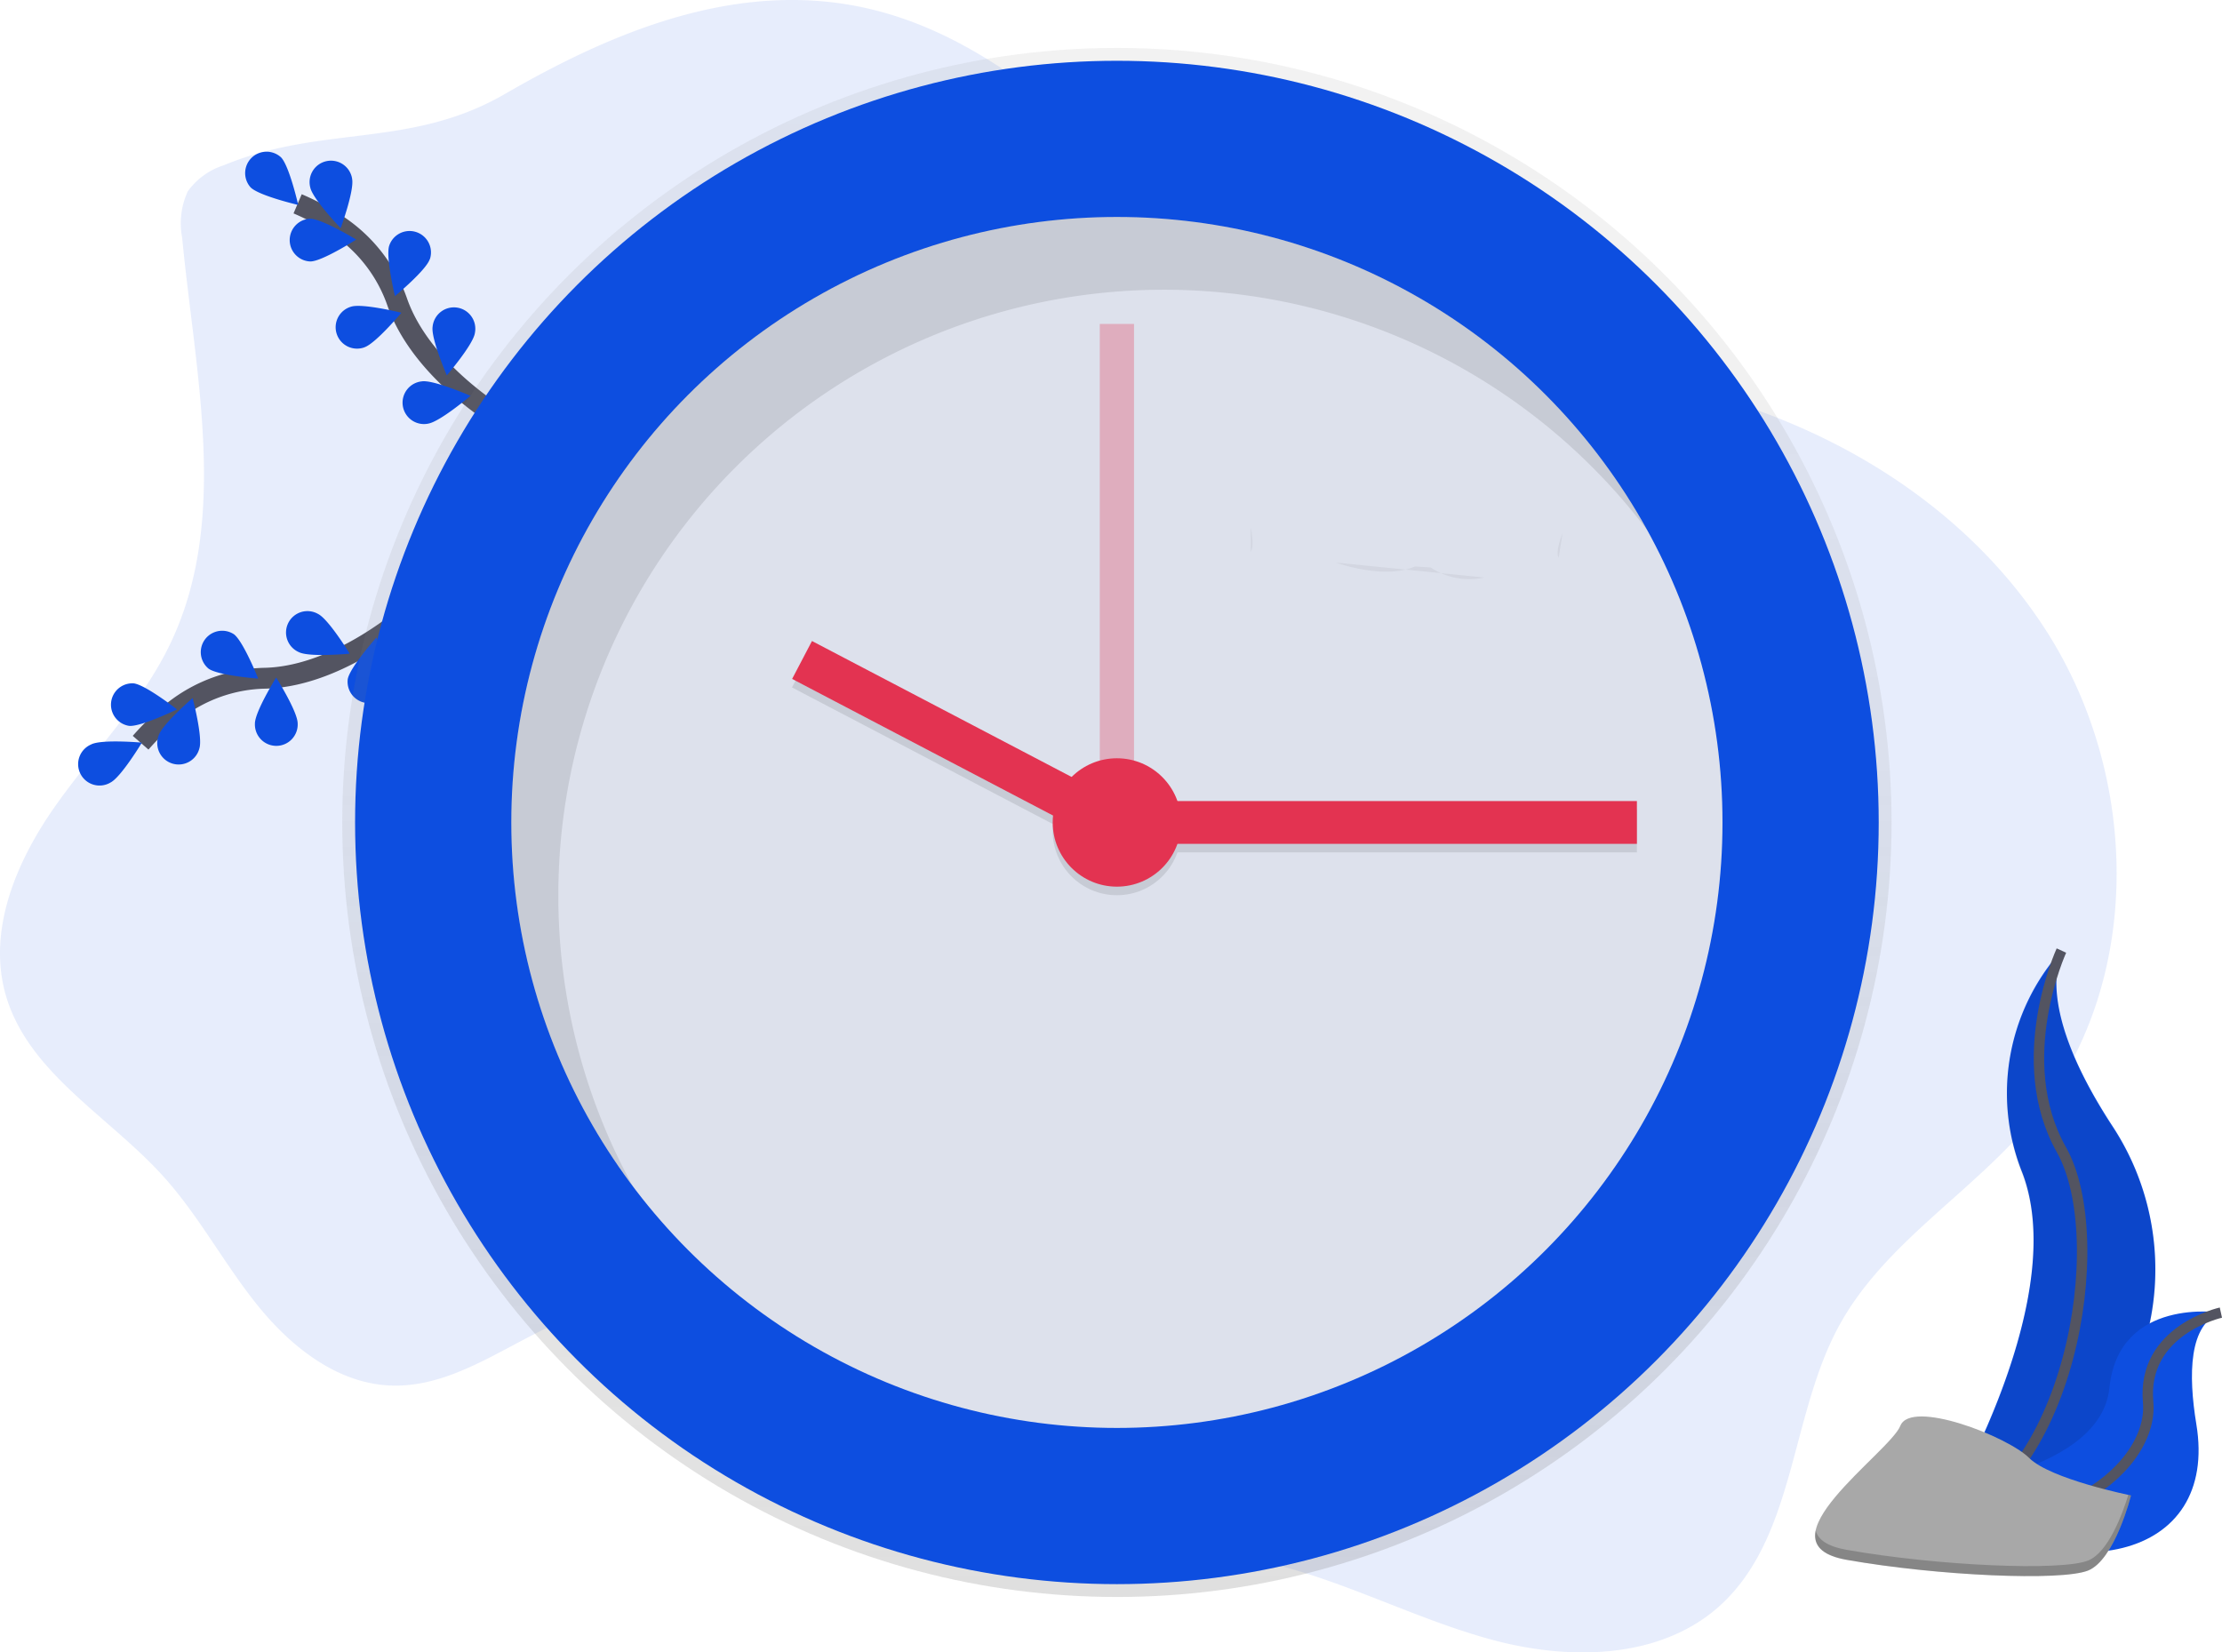 <svg xmlns='http://www.w3.org/2000/svg' xmlns:xlink='http://www.w3.org/1999/xlink' width='213.025' height='158.443' viewBox='0 0 213.025 158.443'><defs><style>.a,.c{fill:#0d4ee0;}.a,.g,.j{opacity:0.1;}.b,.k{fill:none;stroke:#535461;stroke-miterlimit:10;}.b{stroke-width:2px;}.d{fill:url(#a);}.e{fill:#dde1ec;}.f,.h{fill:#e33351;}.f{opacity:0.3;}.i{opacity:0.05;}.l{fill:#a8a8a8;}.m{opacity:0.2;}</style><linearGradient id='a' x1='0.5' y1='1' x2='0.5' gradientUnits='objectBoundingBox'><stop offset='0' stop-color='gray' stop-opacity='0.251'/><stop offset='0.54' stop-color='gray' stop-opacity='0.122'/><stop offset='1' stop-color='gray' stop-opacity='0.102'/></linearGradient></defs><g transform='translate(-0.007 -0.005)'><path class='a' d='M102.5,79.728a6.735,6.735,0,0,0-3.414,2.493,7.324,7.324,0,0,0-.535,4.442c1.251,13.114,4.548,27.06-1.145,38.939-2.763,5.763-7.386,10.381-11.062,15.614S79.9,152.984,81.6,159.14c2.084,7.523,9.864,11.694,15.108,17.483,3.432,3.785,5.839,8.385,9.041,12.367s7.591,7.49,12.7,7.724c7.353.339,13.335-6.011,20.544-7.482,7.386-1.506,14.823,2.326,20.811,6.914s11.435,10.145,18.413,13.009c7.706,3.166,16.392,2.681,24.5,4.583,7.386,1.734,14.185,5.42,21.517,7.386s15.926,1.846,21.607-3.174c7.4-6.565,6.821-18.259,11.55-26.943,4.392-8.069,12.991-12.886,18.778-20.019,10.414-12.839,10.073-32.462,1.231-46.425s-24.859-22.417-41.236-24.619c-7.386-.991-14.991-.856-22.091-3.11-19.006-6.032-30.316-27.643-49.72-32.14-12.334-2.854-24.33,2.088-34.836,8.171C120.408,78.147,111.995,75.791,102.5,79.728Z' transform='translate(-81.08 -63.86)'/><path class='b' d='M173.249,347.69s-7,6.608-14.517,6.805a14.584,14.584,0,0,0-8.692,3.092,24.535,24.535,0,0,0-3.25,3.092' transform='translate(-133.303 -289.457)'/><path class='c' d='M118.874,410.693c1.009-.513,4.862-.172,4.862-.172s-2,3.313-3.008,3.826a2.052,2.052,0,1,1-1.846-3.654Z' transform='translate(-110.126 -339.309)'/><path class='c' d='M135.037,383.226c1.126.119,4.175,2.5,4.175,2.5s-3.488,1.695-4.6,1.578a2.052,2.052,0,0,1,.429-4.076Z' transform='translate(-122.234 -317.699)'/><path class='c' d='M177.983,358.9c.911.671,2.343,4.265,2.343,4.265s-3.859-.293-4.77-.962a2.052,2.052,0,0,1,2.427-3.3Z' transform='translate(-155.562 -298.089)'/><path class='c' d='M217.856,349.783c1.011.507,3.03,3.808,3.03,3.808s-3.853.363-4.864-.144a2.052,2.052,0,1,1,1.834-3.664Z' transform='translate(-187.354 -290.908)'/><path class='c' d='M158.617,394.943c.336-1.081-.648-4.823-.648-4.823s-2.93,2.527-3.266,3.609a2.052,2.052,0,1,0,3.914,1.215Z' transform='translate(-139.494 -323.182)'/><path class='c' d='M204.309,384.927c0-1.132-2.062-4.407-2.062-4.407s-2.039,3.283-2.037,4.419a2.052,2.052,0,1,0,4.1-.012Z' transform='translate(-175.764 -315.552)'/><path class='c' d='M247.564,366.462c.189-1.116-1.288-4.692-1.288-4.692s-2.566,2.9-2.753,4.013a2.052,2.052,0,0,0,4.042.681Z' transform='translate(-210.179 -300.648)'/><path class='b' d='M240.673,180.314s-8.434-4.632-10.941-11.729a14.585,14.585,0,0,0-5.615-7.322,24.534,24.534,0,0,0-3.947-2.134' transform='translate(-191.629 -139.581)'/><path class='c' d='M199.065,135.3c.8.8,1.658,4.575,1.658,4.575s-3.767-.882-4.565-1.686a2.052,2.052,0,0,1,2.907-2.889Z' transform='translate(-172.125 -120.217)'/><path class='c' d='M229.835,140.738c.234,1.108-1.093,4.741-1.093,4.741s-2.681-2.788-2.915-3.9a2.052,2.052,0,1,1,4.011-.845Z' transform='translate(-196.073 -123.594)'/><path class='c' d='M266.535,174.534c-.357,1.073-3.338,3.541-3.338,3.541s-.907-3.761-.55-4.836a2.054,2.054,0,0,1,3.9,1.295Z' transform='translate(-225.326 -149.677)'/><path class='c' d='M287.251,210.021c-.17,1.118-2.692,4.054-2.692,4.054s-1.53-3.553-1.36-4.671a2.052,2.052,0,1,1,4.052.615Z' transform='translate(-241.717 -178.076)'/><path class='c' d='M218.12,170.189c1.132-.012,4.39-2.1,4.39-2.1s-3.305-2.011-4.438-2a2.052,2.052,0,0,0,.047,4.1Z' transform='translate(-188.35 -145.113)'/><path class='c' d='M240.625,210.809c1.075-.351,3.559-3.317,3.559-3.317s-3.756-.929-4.831-.579a2.052,2.052,0,1,0,1.272,3.9Z' transform='translate(-205.693 -177.499)'/><path class='c' d='M271.689,246.117c1.12-.164,4.07-2.667,4.07-2.667s-3.545-1.551-4.663-1.387a2.052,2.052,0,1,0,.595,4.056Z' transform='translate(-230.644 -205.49)'/><circle class='d' cx='74.267' cy='74.267' r='74.267' transform='translate(32.818 4.601)'/><circle class='c' cx='73.036' cy='73.036' r='73.036' transform='translate(34.049 5.832)'/><circle class='e' cx='58.059' cy='58.059' r='58.059' transform='translate(49.026 20.808)'/><rect class='f' width='3.283' height='51.289' transform='translate(105.444 31.066)'/><g class='g' transform='translate(75.934 62.286)'><rect width='46.365' height='4.103' transform='translate(34.638 15.351)'/><rect width='4.103' height='32.932' transform='translate(0 3.635) rotate(-62.36)'/><circle cx='6.155' cy='6.155' r='6.155' transform='translate(24.996 11.248)'/></g><rect class='h' width='46.365' height='4.103' transform='translate(110.573 76.816)'/><rect class='h' width='32.932' height='4.103' transform='translate(77.852 61.47) rotate(27.64)'/><circle class='h' cx='6.155' cy='6.155' r='6.155' transform='translate(100.93 72.713)'/><g class='g' transform='translate(49.022 20.808)'><path d='M324.513,230.3A58.063,58.063,0,0,1,428.971,195.4a58.065,58.065,0,1,0-97.3,62.844A57.794,57.794,0,0,1,324.513,230.3Z' transform='translate(-320 -165.27)'/></g><path class='i' d='M705.32,326.79s4.591,1.686,7.591.375l1.5.094a6.634,6.634,0,0,0,5.129.966' transform='translate(-577.247 -272.845)'/><path class='i' d='M809.431,313.09s-.749,1.781-.375,2.343' transform='translate(-659.618 -261.955)'/><path class='i' d='M665.58,310.35s.375,1.781,0,2.343' transform='translate(-545.66 -259.777)'/><path class='c' d='M997.743,508.14A20.5,20.5,0,0,0,994,529.46c4.846,12.736-8.3,33.916-8.3,33.916s.141-.021.41-.066a24.99,24.99,0,0,0,16.585-38.251C999.041,519.489,996.05,512.957,997.743,508.14Z' transform='translate(-800.106 -416.989)'/><path class='j' d='M997.743,508.84A20.5,20.5,0,0,0,994,530.16c4.846,12.736-8.3,33.914-8.3,33.914s.141-.021.41-.066a24.99,24.99,0,0,0,16.585-38.251C999.041,520.189,996.05,513.657,997.743,508.84Z' transform='translate(-800.106 -417.546)'/><path class='k' d='M997.735,508.14s-4.846,10.521,0,19.1.821,32.671-12.045,36.132' transform='translate(-800.098 -416.989)'/><path class='c' d='M1004.526,676.945s-9.794-1.559-10.687,7.217S975,694.155,975,694.155l.336.224c14.812,9.724,28.974,6.194,26.839-6.719C1001.387,682.862,1001.453,678.04,1004.526,676.945Z' transform='translate(-791.601 -551.078)'/><path class='k' d='M1004.558,677.36s-7.6,1.668-6.975,8.582-11.284,15.2-22.543,8.631' transform='translate(-791.633 -551.493)'/><path class='l' d='M959.582,733.464s-7.714-1.543-9.772-3.6-11.314-5.656-12.342-3.077-13.885,11.314-5.143,12.857,20.571,2.052,23.142,1.026S959.582,733.464,959.582,733.464Z' transform='translate(-755.274 -590.066)'/><path class='m' d='M932.333,767.812c8.744,1.543,20.571,2.052,23.142,1.026,1.959-.784,3.32-4.546,3.857-6.3l.256.053s-1.543,6.171-4.113,7.2-14.4.515-23.142-1.026c-2.523-.445-3.246-1.492-2.973-2.815C929.573,766.815,930.453,767.48,932.333,767.812Z' transform='translate(-755.281 -619.198)'/></g></svg>